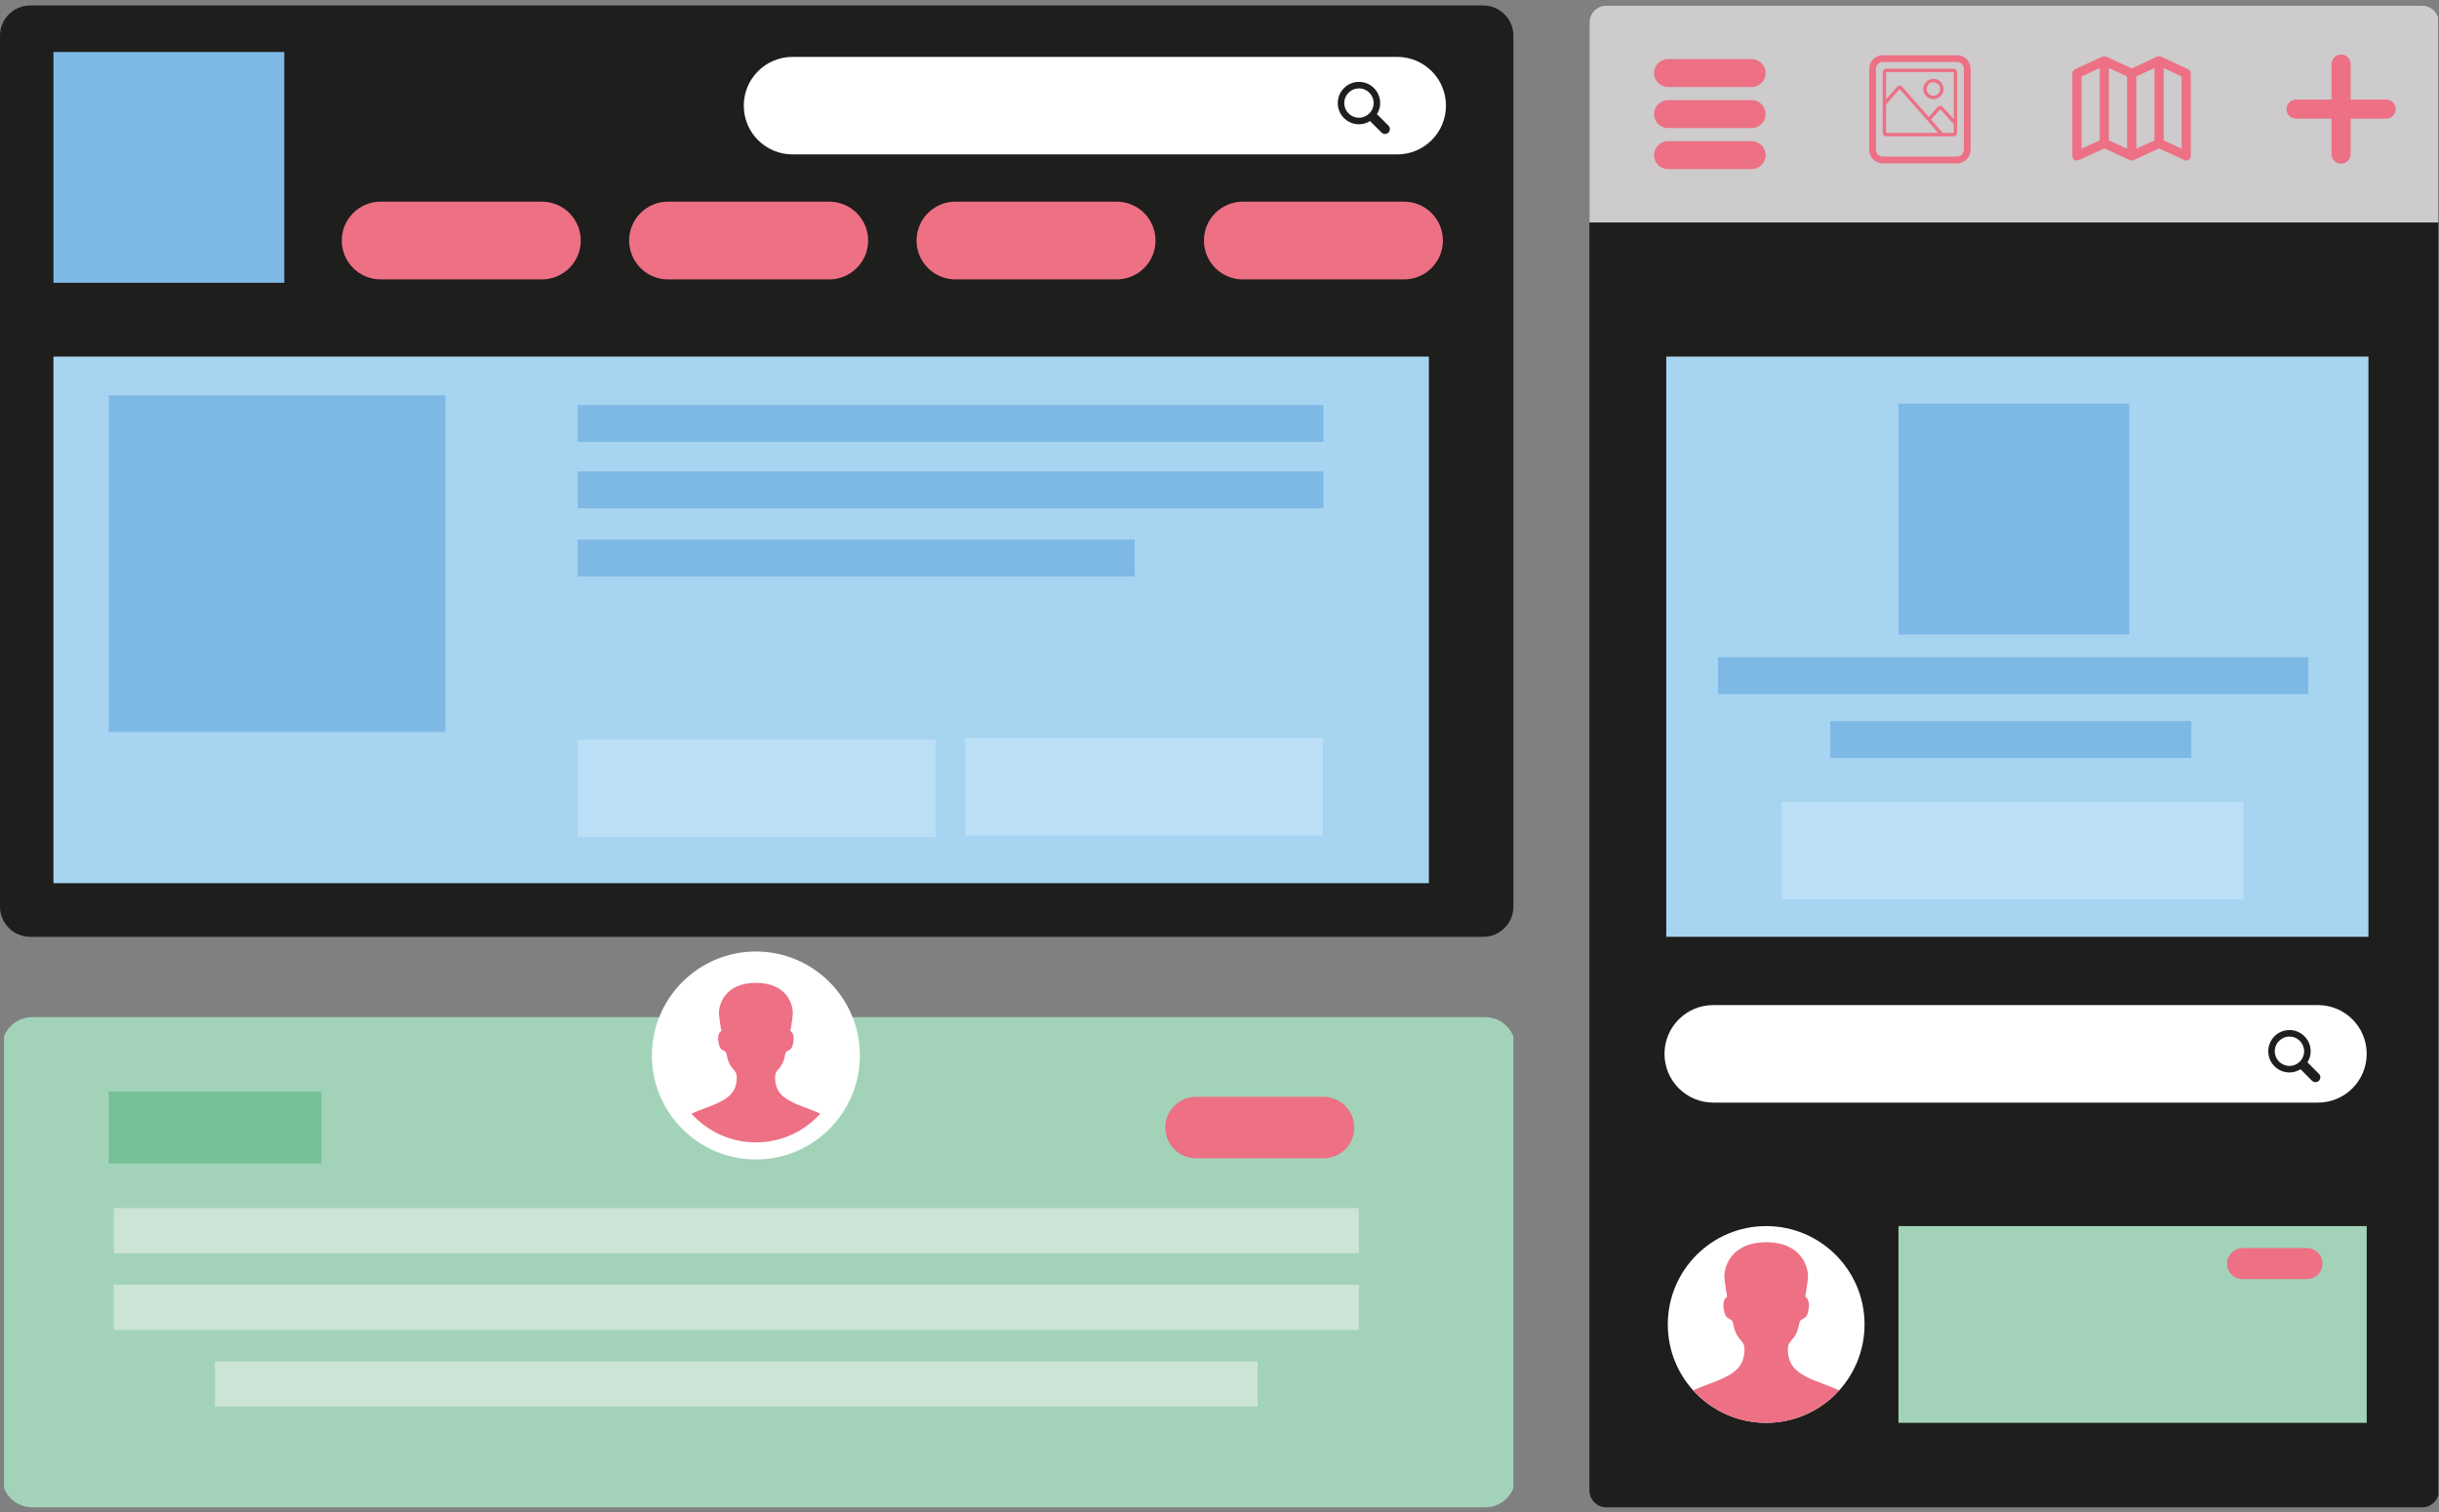 <?xml version="1.0" encoding="utf-8"?>
<!-- Generator: Adobe Illustrator 15.0.0, SVG Export Plug-In . SVG Version: 6.00 Build 0)  -->
<!DOCTYPE svg PUBLIC "-//W3C//DTD SVG 1.1//EN" "http://www.w3.org/Graphics/SVG/1.1/DTD/svg11.dtd">
<svg version="1.1" id="Layer_1" xmlns="http://www.w3.org/2000/svg" xmlns:xlink="http://www.w3.org/1999/xlink" x="0px" y="0px"
	 viewBox="0 0 266.593 165.312" enable-background="new 0 0 266.593 165.312"
	 xml:space="preserve">
<rect x="0" y="0" width="266.593" height="165.312" fill="#808080" stroke="none"/>
<g>
	<path fill="#010202" d="M-80.538,295.46h-62.5c-10.357,0-18.75,8.393-18.75,18.75v62.5c0,10.359,8.393,18.75,18.75,18.75h62.5
		c10.356,0,18.75-8.391,18.75-18.75v-62.5C-61.788,303.853-70.181,295.46-80.538,295.46z M-111.788,382.878
		c-20.631,0-37.418-16.793-37.418-37.418c0-20.621,16.787-37.418,37.418-37.418c20.631,0,37.413,16.789,37.413,37.418
		C-74.375,366.091-91.157,382.878-111.788,382.878z"/>
	<path fill="#010202" d="M-113.525,335.067c-5.299-9.416-11.007-17.332-11.85-18.488c-8.946,4.22-15.63,12.464-17.699,22.381
		C-141.645,338.978-128.477,339.034-113.525,335.067z"/>
	<path fill="#010202" d="M-109.557,345.783l1.26-0.37c-0.802-1.819-1.679-3.639-2.591-5.428
		c-15.964,4.775-31.456,4.574-32.854,4.544l-0.016,0.974c0.008,8.211,3.112,15.705,8.221,21.375
		C-134.814,365.638-126.045,351.114-109.557,345.783z"/>
	<path fill="#010202" d="M-104.903,337.899c0.743,1.525,1.457,3.076,2.125,4.631l0.684,1.649c10.637-1.337,21.202,0.808,22.251,1.03
		c-0.06-7.543-2.75-14.477-7.201-19.914C-87.715,326.206-93.074,333.073-104.903,337.899z"/>
	<path fill="#010202" d="M-106.332,350.769c-18.028,6.275-24.499,18.789-25.075,19.961c5.417,4.223,12.23,6.746,19.619,6.746
		c4.431,0.004,8.655-0.9,12.487-2.539c-0.476-2.801-2.331-12.582-6.818-24.24L-106.332,350.769z"/>
	<path fill="#010202" d="M-90.596,321.601c-5.653-5.012-13.068-8.059-21.191-8.059c-2.575,0-5.089,0.308-7.488,0.889
		c0.881,1.188,6.689,9.092,11.924,18.709C-95.98,328.889-91.177,322.418-90.596,321.601z"/>
	<path fill="#010202" d="M-100.141,349.222c4.185,11.488,5.883,20.836,6.212,22.789c7.159-4.846,12.269-12.529,13.689-21.438
		C-81.319,350.235-90.121,347.608-100.141,349.222z"/>
</g>
<path fill="#010202" d="M-83.204,182.571h-62.5c-10.357,0-18.75,8.393-18.75,18.75v62.5c0,10.36,8.393,18.75,18.75,18.75h62.5
	c10.356,0,18.75-8.391,18.75-18.75v-62.5C-64.454,190.964-72.848,182.571-83.204,182.571z M-89.577,221.348l0.035,1.591
	c0,16.272-12.381,35.022-35.027,35.022c-6.949,0-13.415-2.035-18.868-5.53c0.966,0.112,1.943,0.18,2.94,0.18
	c5.767,0,11.076-1.974,15.286-5.269c-5.386-0.098-9.93-3.662-11.498-8.553c0.755,0.145,1.516,0.217,2.318,0.217
	c1.126,0,2.213-0.149,3.244-0.428c-5.628-1.135-9.874-6.105-9.874-12.068v-0.159c1.66,0.925,3.554,1.478,5.577,1.547
	c-3.305-2.21-5.479-5.978-5.479-10.249c0-2.251,0.607-4.364,1.666-6.183c6.065,7.448,15.142,12.351,25.37,12.862
	c-0.211-0.902-0.313-1.848-0.313-2.809c0-6.79,5.51-12.305,12.31-12.305c3.542,0,6.738,1.496,8.989,3.886
	c2.802-0.555,5.438-1.581,7.818-2.983c-0.92,2.875-2.868,5.286-5.412,6.812c2.482-0.293,4.861-0.966,7.066-1.938
	C-85.08,217.455-87.172,219.619-89.577,221.348z"/>
<path fill="#010202" d="M241.421,228.142h-23.75c-3.938,0-7.125,3.189-7.125,7.125v23.75c0,3.936,3.187,7.125,7.125,7.125h23.75
	c3.934,0,7.125-3.189,7.125-7.125v-23.75C248.546,231.331,245.354,228.142,241.421,228.142z M224.796,256.345h-4.75V239.72h4.75
	V256.345z M222.567,238.7c-1.232,0-2.225-0.996-2.225-2.227s0.997-2.229,2.225-2.229c1.23,0.002,2.229,1.001,2.229,2.229
	C224.796,237.704,223.798,238.7,222.567,238.7z M241.421,256.345h-4.75v-10.279c0-1.203-0.344-2.047-1.823-2.047
	c-2.454,0-2.927,2.047-2.927,2.047v10.279h-4.75V239.72h4.75v1.59c0.677-0.521,2.375-1.588,4.75-1.588
	c1.539,0,4.75,0.922,4.75,6.489V256.345z"/>
<g>
	<rect x="134.425" y="323.341" fill="none" width="99.998" height="99.999"/>
	<path fill="#010202" d="M211.347,350.265c-2.118,0-3.845-1.729-3.845-3.847v-7.691c0-2.12,1.727-3.847,3.845-3.847h7.691
		c2.12,0,3.848,1.727,3.848,3.847v7.691c0,2.118-1.728,3.847-3.848,3.847H211.347z"/>
	<path fill="#010202" d="M184.425,358.682c-2.794,0-5.371,0.817-7.587,2.164c0.691-0.216,1.411-0.357,2.167-0.357
		c4.109,0,7.432,3.328,7.432,7.438c0,4.102-3.322,7.438-7.432,7.438c-4.107,0-7.433-3.333-7.433-7.438
		c0-0.764,0.149-1.483,0.36-2.172c-1.353,2.221-2.172,4.796-2.172,7.587c0,8.104,6.559,14.663,14.666,14.663
		c8.095,0,14.669-6.559,14.669-14.663C199.096,365.235,192.521,358.682,184.425,358.682z"/>
	<g>
		<path fill="#010202" d="M184.425,350.265c12.738,0,23.077,10.332,23.077,23.076c0,12.749-10.339,23.077-23.077,23.077
			c-12.742,0-23.078-10.328-23.078-23.077C161.347,360.597,171.683,350.265,184.425,350.265 M184.425,342.573
			c-16.967,0-30.77,13.801-30.77,30.768c0,16.966,13.803,30.771,30.77,30.771c16.966,0,30.769-13.806,30.769-30.771
			C215.193,356.374,201.391,342.573,184.425,342.573L184.425,342.573z"/>
	</g>
	<path fill="#010202" d="M215.674,323.341h-62.499c-10.359,0-18.75,8.393-18.75,18.75v62.499c0,10.362,8.391,18.75,18.75,18.75
		h62.499c10.359,0,18.749-8.388,18.749-18.75v-62.499C234.423,331.733,226.033,323.341,215.674,323.341z M226.734,357.957h-25.146
		c3.667,4.089,5.913,9.465,5.913,15.384c0,12.749-10.339,23.077-23.077,23.077c-12.742,0-23.078-10.328-23.078-23.077
		c0-5.919,2.246-11.298,5.913-15.384h-25.144v-15.866c0-6.096,4.963-11.057,11.059-11.057h62.499
		c6.099,0,11.061,4.961,11.061,11.057V357.957z"/>
</g>
<g>
	<g>
		<path fill="#010202" d="M55.458,345.459H-7.7c-10.174,0-18.421,8.246-18.421,18.421v63.158c0,10.174,8.247,18.421,18.421,18.421
			h63.158c10.174,0,18.421-8.247,18.421-18.421V363.88C73.879,353.705,65.632,345.459,55.458,345.459z M56.041,385.878
			c-2.492,5.463-7.227,9.629-13.716,10.866c-3.528,0.678-7.843,0.347-11.985,0.347c-7.986,0-16.696-0.247-24.586,0
			c-3.927,0.124-6.598,1.753-8.625,3.708c-2.084,2.01-3.791,4.904-4.057,8.281c-0.587,7.524,4.414,12.89,10.439,14.146
			c7.495,1.561,13.444-3.215,15.266-8.799c1.028-3.143,0.622-6.92,0.691-11.557h5.864c1.137,11.05-1.63,18.197-7.419,22.6
			c-2.786,2.117-6.608,3.774-11.127,3.965c-8.767,0.37-15.666-5.387-18.283-11.901c-1.472-3.667-1.832-8.614-0.519-12.853
			c2.181-7.037,7.785-12.706,16.646-13.455c4.74-0.401,9.897-0.084,15.012-0.084h15.092c2.722,0,5.094,0.097,7.159-0.436
			c5.322-1.368,9.789-5.821,9.92-12.591c0.09-4.65-2.032-8.146-4.744-10.35c-2.938-2.392-6.99-3.729-11.644-2.59
			c-3.958,0.971-6.697,3.266-8.455,6.642c-1.792,3.447-1.697,7.756-1.55,13.454h-5.952c-0.524-8.264,0.371-13.96,3.536-18.458
			c2.987-4.245,7.929-7.61,14.32-8.023c7.97-0.509,13.349,3.375,16.73,7.937c1.745,2.354,3.097,5.14,3.539,8.8
			C58.021,379.073,57.413,382.867,56.041,385.878z"/>
	</g>
</g>
<path fill="#CDCCCC" d="M453.546,273.237h-24c-3.866,0-7,3.134-7,7v24c0,3.866,3.134,7,7,7h24c3.866,0,7-3.134,7-7v-24
	C460.546,276.371,457.412,273.237,453.546,273.237z"/>
<g>
	<path fill="#CDCCCC" d="M295.921,273.142h-23.75c-3.936,0-7.125,3.189-7.125,7.125v23.75c0,3.937,3.189,7.125,7.125,7.125h23.75
		c3.936,0,7.125-3.188,7.125-7.125v-23.75C303.046,276.331,299.856,273.142,295.921,273.142z M284.046,306.36
		c-7.84,0-14.219-6.381-14.219-14.219c0-7.836,6.379-14.219,14.219-14.219s14.217,6.38,14.217,14.219
		C298.263,299.981,291.886,306.36,284.046,306.36z"/>
	<path fill="#CDCCCC" d="M283.386,288.192c-2.014-3.578-4.183-6.586-4.503-7.025c-3.399,1.604-5.939,4.736-6.726,8.505
		C272.7,289.679,277.704,289.7,283.386,288.192z"/>
	<path fill="#CDCCCC" d="M284.894,292.265l0.479-0.141c-0.305-0.691-0.638-1.383-0.984-2.062
		c-6.066,1.814-11.953,1.738-12.484,1.727l-0.006,0.37c0.003,3.12,1.183,5.968,3.124,8.122
		C275.296,299.81,278.628,294.29,284.894,292.265z"/>
	<path fill="#CDCCCC" d="M286.662,289.269c0.282,0.58,0.554,1.169,0.808,1.76l0.26,0.627c4.042-0.508,8.057,0.307,8.455,0.392
		c-0.022-2.866-1.045-5.501-2.736-7.567C293.193,284.825,291.157,287.435,286.662,289.269z"/>
	<path fill="#CDCCCC" d="M286.119,294.159c-6.851,2.385-9.31,7.14-9.528,7.585c2.059,1.604,4.647,2.563,7.455,2.563
		c1.684,0.002,3.289-0.342,4.745-0.965c-0.181-1.064-0.886-4.781-2.591-9.211L286.119,294.159z"/>
	<path fill="#CDCCCC" d="M292.099,283.075c-2.148-1.904-4.966-3.062-8.053-3.062c-0.979,0-1.934,0.117-2.846,0.338
		c0.335,0.451,2.542,3.455,4.531,7.109C290.053,285.845,291.878,283.386,292.099,283.075z"/>
	<path fill="#CDCCCC" d="M288.472,293.571c1.59,4.365,2.235,7.918,2.36,8.66c2.721-1.842,4.662-4.762,5.202-8.146
		C295.624,293.956,292.279,292.958,288.472,293.571z"/>
</g>
<path fill="#CDCCCC" d="M243.421,273.142h-23.75c-3.936,0-7.125,3.189-7.125,7.125v23.75c0,3.937,3.189,7.125,7.125,7.125h23.75
	c3.936,0,7.125-3.188,7.125-7.125v-23.75C250.546,276.331,247.356,273.142,243.421,273.142z M240.999,287.877l0.014,0.604
	c0,6.184-4.705,13.309-13.311,13.309c-2.641,0-5.098-0.773-7.17-2.102c0.367,0.043,0.738,0.068,1.117,0.068
	c2.191,0,4.209-0.75,5.809-2.002c-2.047-0.037-3.773-1.392-4.369-3.25c0.287,0.055,0.576,0.082,0.881,0.082
	c0.428,0,0.841-0.057,1.232-0.162c-2.139-0.432-3.752-2.32-3.752-4.586v-0.061c0.631,0.352,1.351,0.562,2.119,0.588
	c-1.256-0.84-2.082-2.271-2.082-3.895c0-0.855,0.23-1.658,0.633-2.35c2.305,2.83,5.754,4.693,9.641,4.888
	c-0.08-0.343-0.119-0.702-0.119-1.067c0-2.58,2.094-4.676,4.678-4.676c1.346,0,2.561,0.568,3.416,1.477
	c1.064-0.211,2.066-0.601,2.971-1.134c-0.35,1.093-1.09,2.009-2.057,2.589c0.943-0.111,1.848-0.367,2.686-0.736
	C242.708,286.397,241.913,287.22,240.999,287.877z"/>
<path fill="#CDCCCC" d="M348.421,273.142h-23.75c-3.938,0-7.125,3.189-7.125,7.125v23.75c0,3.936,3.187,7.125,7.125,7.125h23.75
	c3.934,0,7.125-3.189,7.125-7.125v-23.75C355.546,276.331,352.354,273.142,348.421,273.142z M331.796,301.345h-4.75V284.72h4.75
	V301.345z M329.567,283.7c-1.232,0-2.225-0.996-2.225-2.227s0.997-2.229,2.225-2.229c1.23,0.002,2.229,1.001,2.229,2.229
	C331.796,282.704,330.798,283.7,329.567,283.7z M348.421,301.345h-4.75v-10.279c0-1.203-0.344-2.047-1.823-2.047
	c-2.454,0-2.927,2.047-2.927,2.047v10.279h-4.75V284.72h4.75v1.59c0.677-0.521,2.375-1.588,4.75-1.588
	c1.539,0,4.75,0.922,4.75,6.489V301.345z"/>
<rect x="370.046" y="273.142" fill="none" width="38" height="38"/>
<g>
	<path fill="#CDCCCC" d="M399.276,283.373c-0.805,0-1.461-0.657-1.461-1.462v-2.923c0-0.806,0.656-1.462,1.461-1.462h2.923
		c0.806,0,1.462,0.656,1.462,1.462v2.923c0,0.805-0.656,1.462-1.462,1.462H399.276z"/>
	<path fill="#CDCCCC" d="M389.046,286.571c-1.062,0-2.041,0.311-2.883,0.822c0.263-0.082,0.536-0.136,0.823-0.136
		c1.562,0,2.824,1.265,2.824,2.826c0,1.559-1.263,2.826-2.824,2.826c-1.561,0-2.824-1.267-2.824-2.826
		c0-0.29,0.057-0.563,0.137-0.825c-0.514,0.844-0.825,1.822-0.825,2.883c0,3.08,2.492,5.572,5.573,5.572
		c3.076,0,5.574-2.492,5.574-5.572S392.123,286.571,389.046,286.571z"/>
	<g>
		<path fill="#CDCCCC" d="M389.046,283.373c4.841,0,8.77,3.926,8.77,8.769c0,4.845-3.929,8.77-8.77,8.77
			c-4.842,0-8.77-3.925-8.77-8.77C380.276,287.299,384.204,283.373,389.046,283.373 M389.046,280.45
			c-6.447,0-11.692,5.244-11.692,11.691s5.245,11.693,11.692,11.693s11.692-5.246,11.692-11.693S395.493,280.45,389.046,280.45
			L389.046,280.45z"/>
	</g>
	<path fill="#CDCCCC" d="M400.921,273.142h-23.75c-3.937,0-7.125,3.189-7.125,7.125v23.75c0,3.938,3.188,7.125,7.125,7.125h23.75
		c3.937,0,7.125-3.188,7.125-7.125v-23.75C408.046,276.331,404.857,273.142,400.921,273.142z M405.123,286.296h-9.555
		c1.394,1.554,2.247,3.597,2.247,5.846c0,4.845-3.929,8.77-8.77,8.77c-4.842,0-8.77-3.925-8.77-8.77
		c0-2.249,0.854-4.293,2.247-5.846h-9.555v-6.029c0-2.316,1.886-4.201,4.202-4.201h23.75c2.317,0,4.202,1.885,4.202,4.201V286.296z"
		/>
</g>
<g>
	<g id="XMLID_1_">
		<g>
			<path fill="#FFFEF6" d="M433.807,302.789c2.848,0.593,5.108-1.222,5.801-3.344c0.391-1.194,0.236-2.63,0.263-4.392
				c0.743,0,1.486,0,2.229,0c0.432,4.199-0.619,6.915-2.819,8.588c-1.059,0.805-2.511,1.435-4.229,1.507
				c-3.331,0.141-5.953-2.047-6.947-4.522c-0.56-1.394-0.696-3.273-0.197-4.884c0.829-2.675,2.958-4.829,6.325-5.113
				c1.802-0.152,3.761-0.032,5.704-0.032c1.938,0,3.896,0,5.735,0c1.034,0,1.936,0.037,2.721-0.165
				c2.022-0.521,3.72-2.212,3.77-4.785c0.034-1.767-0.772-3.095-1.803-3.933c-1.116-0.908-2.656-1.417-4.425-0.983
				c-1.504,0.368-2.545,1.241-3.213,2.523c-0.681,1.31-0.645,2.947-0.589,5.112c-0.754,0-1.508,0-2.262,0
				c-0.199-3.141,0.141-5.305,1.343-7.014c1.136-1.613,3.014-2.893,5.442-3.049c3.028-0.193,5.072,1.282,6.357,3.016
				c0.663,0.895,1.177,1.953,1.345,3.344c0.162,1.348-0.068,2.789-0.59,3.934c-0.947,2.075-2.746,3.658-5.212,4.129
				c-1.341,0.258-2.98,0.132-4.555,0.132c-3.035,0-6.345-0.094-9.343,0c-1.492,0.047-2.507,0.666-3.277,1.409
				c-0.792,0.764-1.44,1.863-1.541,3.146C429.616,300.272,431.517,302.312,433.807,302.789z"/>
		</g>
		<g>
		</g>
	</g>
</g>
<g>
	<g>
		<path fill="#FFFFFF" d="M214.698,359.411c0,2.887-2.369,5.229-5.292,5.229H-44.562c-2.921,0-5.291-2.342-5.291-5.229V208.062
			c0-2.887,2.37-5.228,5.291-5.228h253.969c2.923,0,5.292,2.34,5.292,5.228V359.411z"/>
		<path fill="#1E1E1C" d="M209.406,366.526H-44.562c-3.959,0-7.179-3.191-7.179-7.115V208.062c0-3.923,3.22-7.116,7.179-7.116
			h253.969c3.958,0,7.18,3.192,7.18,7.116v151.349C216.586,363.335,213.364,366.526,209.406,366.526z M-44.562,204.722
			c-1.877,0-3.403,1.498-3.403,3.34v151.349c0,1.842,1.526,3.34,3.403,3.34h253.969c1.876,0,3.402-1.498,3.402-3.34V208.062
			c0-1.842-1.526-3.34-3.402-3.34H-44.562z"/>
	</g>
	<g>
		<rect x="-14.661" y="221.801" fill="#010202" width="228.145" height="141.31"/>
	</g>
	<g>
		<rect x="-48.28" y="221.801" fill="#CDCBCB" width="33.619" height="141.31"/>
	</g>
	<g>
		<rect x="-49.718" y="218.116" fill="#1E1E1C" width="264.55" height="3.775"/>
	</g>
	<g>
		<circle fill="#1E1E1C" cx="-40.233" cy="212.003" r="2.561"/>
	</g>
	<g>
		<circle fill="#1E1E1C" cx="-28.93" cy="212.003" r="2.561"/>
	</g>
	<g>
		<circle fill="#1E1E1C" cx="-17.627" cy="212.003" r="2.561"/>
	</g>
	<g>
		<rect x="11.138" y="300.628" fill="#A7D4F0" width="103.106" height="8.09"/>
	</g>
	<g>
		<rect x="-42.794" y="231.062" fill="#FFFFFF" width="22.606" height="5.232"/>
	</g>
	<g>
		<rect x="-42.794" y="238.473" fill="#FFFFFF" width="17.887" height="5.233"/>
	</g>
	<g>
		<rect x="-42.794" y="245.884" fill="#FFFFFF" width="22.606" height="5.233"/>
	</g>
	<g>
		<rect x="-42.794" y="253.294" fill="#FFFFFF" width="17.887" height="5.233"/>
	</g>
	<g>
		<rect x="-42.794" y="260.705" fill="#FFFFFF" width="17.887" height="5.233"/>
	</g>
	<g>
		<rect x="11.138" y="231.127" fill="#CDCBCB" width="38.832" height="8.091"/>
	</g>
	<g>
		<rect x="11.138" y="245.028" fill="#ED7085" width="16.839" height="8.09"/>
	</g>
	<g>
		<rect x="11.138" y="342.327" fill="#ED7085" width="17.619" height="8.09"/>
	</g>
	<g>
		<rect x="34.149" y="342.327" fill="#A2D3B9" width="17.618" height="8.09"/>
	</g>
	<g>
		<rect x="57.161" y="342.327" fill="#A2D3B9" width="17.618" height="8.09"/>
	</g>
	<g>
		<rect x="79.771" y="342.327" fill="#ED7085" width="34.474" height="8.09"/>
	</g>
	<g>
		<rect x="11.138" y="328.428" fill="#CDCBCB" width="38.832" height="8.091"/>
	</g>
	<g>
		<rect x="55.364" y="328.428" fill="#CDCBCB" width="38.832" height="8.091"/>
	</g>
	<g>
		<rect x="11.138" y="286.728" fill="#A7D4F0" width="103.106" height="8.09"/>
	</g>
	<g>
		<rect x="119.638" y="286.728" fill="#A2D3B9" width="33.799" height="8.09"/>
	</g>
	<g>
		<rect x="158.831" y="286.728" fill="#ED7085" width="19.055" height="8.09"/>
	</g>
	<g>
		<rect x="119.638" y="300.628" fill="#A2D3B9" width="33.799" height="8.09"/>
	</g>
	<g>
		<rect x="158.831" y="300.628" fill="#ED7085" width="19.055" height="8.09"/>
	</g>
	<g>
		<rect x="11.138" y="314.528" fill="#A7D4F0" width="55.644" height="8.09"/>
	</g>
	<g>
		<rect x="72.175" y="314.528" fill="#A2D3B9" width="81.262" height="8.09"/>
	</g>
	<g>
		<rect x="158.831" y="314.528" fill="#ED7085" width="5.394" height="8.09"/>
	</g>
	<g>
		<rect x="169.438" y="314.528" fill="#ED7085" width="5.394" height="8.09"/>
	</g>
	<g>
		<rect x="180.585" y="314.528" fill="#ED7085" width="5.393" height="8.09"/>
	</g>
	<g>
		<rect x="11.138" y="272.828" fill="#CDCBCB" width="38.832" height="8.09"/>
	</g>
	<g>
		<rect x="11.138" y="258.928" fill="#CDCBCB" width="38.832" height="8.09"/>
	</g>
	<g>
		<rect x="33.132" y="245.188" fill="#ED7085" width="16.838" height="8.09"/>
	</g>
	<g>
		<rect x="55.364" y="245.188" fill="#A7D4F0" width="58.88" height="8.09"/>
	</g>
	<g>
		<path fill="#1E1E1C" d="M209.54,366.526H-44.426c-3.96,0-7.181-3.191-7.181-7.115V208.062c0-3.923,3.221-7.116,7.181-7.116H209.54
			c3.96,0,7.18,3.192,7.18,7.116v151.349C216.72,363.335,213.5,366.526,209.54,366.526z M-44.426,204.722
			c-1.879,0-3.405,1.498-3.405,3.34v151.349c0,1.842,1.526,3.34,3.405,3.34H209.54c1.878,0,3.403-1.498,3.403-3.34V208.062
			c0-1.842-1.525-3.34-3.403-3.34H-44.426z"/>
	</g>
</g>
<g>
	<g>
		<defs>
			<path id="SVGID_1_" d="M266.593,162.932c0,1.02-0.831,1.847-1.856,1.847h-89.15c-1.024,0-1.857-0.827-1.857-1.847V2.446
				c0-1.02,0.833-1.846,1.857-1.846h89.15c1.025,0,1.856,0.826,1.856,1.846V162.932z"/>
		</defs>
		<clipPath id="SVGID_2_">
			<use xlink:href="#SVGID_1_"  overflow="visible"/>
		</clipPath>
		<g clip-path="url(#SVGID_2_)">
			<rect x="173.729" y="0.6" fill="#1E1E1C" width="92.795" height="164.712"/>
		</g>
		<g clip-path="url(#SVGID_2_)">
			<rect x="173.729" fill="#CDCBCB" width="92.793" height="24.321"/>
		</g>
	</g>
	<g>
		<defs>
			<path id="SVGID_3_" d="M165.642,161.489c0,1.818-1.482,3.29-3.31,3.29H3.528c-1.826,0-3.308-1.472-3.308-3.29V114.48
				c0-1.816,1.482-3.289,3.308-3.289h158.804c1.827,0,3.31,1.473,3.31,3.289V161.489z"/>
		</defs>
		<clipPath id="SVGID_4_">
			<use xlink:href="#SVGID_3_"  overflow="visible"/>
		</clipPath>
		<g clip-path="url(#SVGID_4_)">
			<rect x="0.439" y="111.191" fill="#A2D3B9" width="164.981" height="54.121"/>
		</g>
	</g>
	<g>
		<defs>
			<path id="SVGID_5_" d="M165.42,99.121c0,1.817-1.48,3.29-3.308,3.29H3.309c-1.828,0-3.309-1.473-3.309-3.29V3.889
				C0,2.072,1.481,0.6,3.309,0.6h158.804c1.827,0,3.308,1.472,3.308,3.29V99.121z"/>
		</defs>
		<clipPath id="SVGID_6_">
			<use xlink:href="#SVGID_5_"  overflow="visible"/>
		</clipPath>
		<g clip-path="url(#SVGID_6_)">
			<rect fill="#1E1E1C" width="165.42" height="102.411"/>
		</g>
	</g>
	<g>
		<circle fill="#FFFFFF" cx="193.05" cy="144.786" r="10.753"/>
	</g>
	<g>
		<rect x="182.13" y="38.979" fill="#A7D4F0" width="76.751" height="63.431"/>
	</g>
	<g>
		<rect x="207.511" y="44.13" fill="#7EB9E6" width="25.23" height="25.231"/>
	</g>
	<g>
		<rect x="187.788" y="71.849" fill="#7EB9E6" width="64.521" height="4.03"/>
	</g>
	<g>
		<rect x="200.048" y="78.835" fill="#7EB9E6" width="39.467" height="4.029"/>
	</g>
	<g>
		<rect x="194.731" y="87.662" fill="#BBDFF7" width="50.481" height="10.662"/>
	</g>
	<g>
		<path fill="#FFFFFF" d="M258.691,115.203c0,2.943-2.387,5.33-5.332,5.33h-66.09c-2.945,0-5.332-2.387-5.332-5.33l0,0
			c0-2.944,2.387-5.331,5.332-5.331h66.09C256.305,109.872,258.691,112.258,258.691,115.203L258.691,115.203z"/>
	</g>
	<g>
		<path fill="#ED7085" d="M192.994,12.474c0,0.842-0.684,1.525-1.526,1.525h-9.152c-0.841,0-1.523-0.683-1.523-1.525l0,0
			c0-0.843,0.683-1.525,1.523-1.525h9.152C192.311,10.949,192.994,11.631,192.994,12.474L192.994,12.474z"/>
	</g>
	<g>
		<path fill="#ED7085" d="M192.994,16.959c0,0.843-0.684,1.526-1.526,1.526h-9.152c-0.841,0-1.523-0.683-1.523-1.526l0,0
			c0-0.843,0.683-1.525,1.523-1.525h9.152C192.311,15.434,192.994,16.117,192.994,16.959L192.994,16.959z"/>
	</g>
	<g>
		<path fill="#ED7085" d="M192.994,7.989c0,0.842-0.684,1.525-1.526,1.525h-9.152c-0.841,0-1.523-0.683-1.523-1.525l0,0
			c0-0.843,0.683-1.525,1.523-1.525h9.152C192.311,6.463,192.994,7.146,192.994,7.989L192.994,7.989z"/>
	</g>
	<g>
		<path fill="#ED7085" d="M201.026,151.983c-0.557-0.247-1.183-0.498-1.868-0.747c-2.83-1.032-3.734-1.901-3.734-3.764
			c0-1.118,0.864-0.752,1.245-2.8c0.155-0.85,0.919-0.013,1.065-1.952c0-0.774-0.416-0.966-0.416-0.966s0.211-1.144,0.294-2.023
			c0.103-1.097-0.633-3.931-4.56-3.931c-3.928,0-4.665,2.833-4.562,3.931c0.083,0.879,0.294,2.023,0.294,2.023
			s-0.417,0.192-0.417,0.966c0.146,1.939,0.909,1.103,1.067,1.952c0.379,2.048,1.243,1.682,1.243,2.8
			c0,1.863-0.903,2.732-3.733,3.764c-0.685,0.25-1.312,0.5-1.869,0.747c1.969,2.179,4.808,3.557,7.977,3.557
			C196.219,155.541,199.058,154.163,201.026,151.983z"/>
	</g>
	<g>
		<rect x="207.511" y="134.032" fill="#A2D3B9" width="51.181" height="21.508"/>
	</g>
	<g>
		<path fill="#ED7085" d="M253.858,138.132c0,0.937-0.759,1.697-1.696,1.697h-7.038c-0.938,0-1.698-0.76-1.698-1.697l0,0
			c0-0.938,0.76-1.697,1.698-1.697h7.038C253.1,136.435,253.858,137.194,253.858,138.132L253.858,138.132z"/>
	</g>
	<g>
		<path fill="#ED7085" d="M239.173,7.565l-2.965-1.376c-0.055-0.027-0.134-0.027-0.212-0.027c-0.08,0-0.158,0-0.213,0.027
			l-2.78,1.296l-2.779-1.296c-0.052-0.027-0.132-0.027-0.214-0.027c-0.076,0-0.157,0-0.209,0.027l-2.992,1.376
			c-0.186,0.08-0.292,0.292-0.292,0.477v9.001c0,0.265,0.213,0.503,0.505,0.503c0.079,0,0.131-0.026,0.211-0.052l2.777-1.271
			l2.783,1.271c0.052,0.026,0.132,0.052,0.21,0.052c0.081,0,0.159-0.026,0.213-0.052l2.78-1.271l2.753,1.271
			c0.08,0.026,0.132,0.052,0.213,0.052c0.29,0,0.503-0.238,0.503-0.503V8.042C239.465,7.857,239.358,7.646,239.173,7.565z
			 M229.509,15.35l-1.984,0.9V8.36l1.984-0.926V15.35z M232.501,16.25l-1.986-0.9V7.434l1.986,0.926V16.25z M235.491,15.35
			l-1.984,0.9V8.36l1.984-0.926V15.35z M238.458,16.25l-1.959-0.9V7.434l1.959,0.926V16.25z"/>
	</g>
	<g id="photo_1_">
		<g>
			<path fill="#ED7085" d="M213.918,6.034h-8.129c-0.814,0-1.476,0.662-1.476,1.479v8.866c0,0.815,0.661,1.478,1.476,1.478h8.129
				c0.817,0,1.478-0.662,1.478-1.478V7.512C215.396,6.696,214.735,6.034,213.918,6.034z M214.657,16.378
				c0,0.407-0.332,0.738-0.739,0.738h-8.129c-0.406,0-0.737-0.332-0.737-0.738V7.512c0-0.408,0.331-0.739,0.737-0.739h8.129
				c0.407,0,0.739,0.331,0.739,0.739V16.378z"/>
		</g>
		<g>
			<path fill="#ED7085" d="M213.547,7.512h-7.387c-0.205,0-0.371,0.164-0.371,0.369v6.65c0,0.205,0.166,0.369,0.371,0.369h7.387
				c0.206,0,0.371-0.165,0.371-0.369v-6.65C213.918,7.676,213.753,7.512,213.547,7.512z M213.547,7.881v5.124l-1.198-1.305
				c-0.072-0.08-0.171-0.125-0.278-0.125c-0.105,0-0.207,0.045-0.276,0.125l-0.962,1.091l-2.919-3.307
				c-0.068-0.081-0.169-0.125-0.275-0.125c-0.107,0-0.208,0.045-0.277,0.125l-1.2,1.384V7.881H213.547z M206.16,11.427l1.478-1.699
				l2.98,3.377l0.214,0.243l1.02,1.182h-5.691V11.427z M212.345,14.531l-1.266-1.461l0.991-1.125l1.477,1.618v0.968H212.345z"/>
		</g>
		<g>
			<path fill="#ED7085" d="M211.332,10.837c0.611,0,1.107-0.497,1.107-1.108c0-0.613-0.496-1.109-1.107-1.109
				c-0.614,0-1.109,0.496-1.109,1.109C210.223,10.34,210.718,10.837,211.332,10.837z M211.332,8.989c0.406,0,0.738,0.332,0.738,0.74
				c0,0.407-0.332,0.738-0.738,0.738c-0.408,0-0.739-0.331-0.739-0.738C210.593,9.321,210.924,8.989,211.332,8.989z"/>
		</g>
	</g>
	<g>
		<path fill="#ED7085" d="M261.858,11.927c0,0.577-0.468,1.044-1.044,1.044h-3.877v3.878c0,0.577-0.467,1.045-1.046,1.044
			c-0.288,0-0.548-0.117-0.736-0.306c-0.191-0.189-0.307-0.449-0.307-0.738v-3.879h-3.88c-0.288,0-0.55-0.117-0.738-0.306
			c-0.188-0.189-0.305-0.45-0.305-0.738c0-0.577,0.467-1.044,1.045-1.044h3.878V7.004c0-0.577,0.467-1.044,1.045-1.044
			c0.577,0,1.044,0.467,1.044,1.044v3.879h3.878C261.392,10.883,261.858,11.35,261.858,11.927z"/>
	</g>
	<g>
		<path fill="#1E1E1C" d="M253.468,117.385l-1.253-1.253c0.218-0.354,0.351-0.766,0.351-1.212c0-1.28-1.038-2.317-2.317-2.317
			c-1.281,0-2.318,1.038-2.318,2.317c0,1.28,1.037,2.318,2.318,2.318c0.445,0,0.856-0.132,1.211-0.35l1.253,1.253
			c0.208,0.209,0.547,0.209,0.756,0C253.677,117.933,253.677,117.594,253.468,117.385z M250.248,116.525
			c-0.888,0-1.605-0.718-1.605-1.605c0-0.886,0.718-1.604,1.605-1.604c0.886,0,1.604,0.718,1.604,1.604
			C251.853,115.807,251.134,116.525,250.248,116.525z"/>
	</g>
	<g>
		<circle fill="#FFFFFF" cx="82.622" cy="115.38" r="9.501"/>
		<path fill="#FFFFFF" d="M82.623,126.749c-6.269,0-11.368-5.1-11.368-11.368c0-6.268,5.1-11.366,11.368-11.366
			c6.266,0,11.366,5.099,11.366,11.366C93.989,121.648,88.889,126.749,82.623,126.749z M82.623,107.745
			c-4.211,0-7.635,3.426-7.635,7.635c0,4.211,3.424,7.637,7.635,7.637c4.209,0,7.634-3.426,7.634-7.637
			C90.257,111.171,86.832,107.745,82.623,107.745z"/>
	</g>
	<g>
		<path fill="#ED7085" d="M89.668,121.74c-0.493-0.218-1.047-0.44-1.651-0.661c-2.5-0.911-3.297-1.679-3.297-3.325
			c0-0.987,0.762-0.665,1.098-2.474c0.138-0.751,0.812-0.012,0.94-1.725c0-0.683-0.366-0.853-0.366-0.853s0.188-1.01,0.258-1.788
			c0.092-0.969-0.558-3.472-4.026-3.472c-3.472,0-4.12,2.503-4.03,3.472c0.073,0.778,0.26,1.788,0.26,1.788s-0.367,0.17-0.367,0.853
			c0.13,1.713,0.804,0.974,0.941,1.725c0.334,1.809,1.099,1.486,1.099,2.474c0,1.646-0.798,2.415-3.298,3.325
			c-0.605,0.221-1.158,0.443-1.652,0.661c1.74,1.925,4.248,3.142,7.048,3.142C85.422,124.882,87.928,123.665,89.668,121.74z"/>
	</g>
	<g>
		<rect x="5.841" y="5.683" fill="#7EB9E6" width="25.231" height="25.231"/>
	</g>
	<g>
		<path fill="#ED7085" d="M63.479,26.294c0,2.347-1.901,4.25-4.248,4.25H41.605c-2.347,0-4.249-1.902-4.249-4.25l0,0
			c0-2.347,1.902-4.25,4.249-4.25h17.626C61.578,22.045,63.479,23.947,63.479,26.294L63.479,26.294z"/>
	</g>
	<g>
		<path fill="#ED7085" d="M94.892,26.294c0,2.347-1.902,4.25-4.25,4.25H73.019c-2.347,0-4.251-1.902-4.251-4.25l0,0
			c0-2.347,1.904-4.25,4.251-4.25h17.623C92.989,22.045,94.892,23.947,94.892,26.294L94.892,26.294z"/>
	</g>
	<g>
		<path fill="#ED7085" d="M126.305,26.294c0,2.347-1.901,4.25-4.25,4.25H104.43c-2.348,0-4.248-1.902-4.248-4.25l0,0
			c0-2.347,1.9-4.25,4.248-4.25h17.625C124.403,22.045,126.305,23.947,126.305,26.294L126.305,26.294z"/>
	</g>
	<g>
		<path fill="#ED7085" d="M157.717,26.294c0,2.347-1.901,4.25-4.248,4.25h-17.627c-2.346,0-4.249-1.902-4.249-4.25l0,0
			c0-2.347,1.903-4.25,4.249-4.25h17.627C155.815,22.045,157.717,23.947,157.717,26.294L157.717,26.294z"/>
	</g>
	<g>
		<path fill="#FFFFFF" d="M158.051,11.549c0,2.944-2.388,5.331-5.331,5.331H86.628c-2.943,0-5.331-2.387-5.331-5.331l0,0
			c0-2.944,2.388-5.33,5.331-5.33h66.092C155.663,6.219,158.051,8.605,158.051,11.549L158.051,11.549z"/>
	</g>
	<g>
		<path fill="#1E1E1C" d="M151.762,13.732l-1.255-1.253c0.22-0.354,0.351-0.765,0.351-1.211c0-1.28-1.036-2.318-2.317-2.318
			c-1.28,0-2.317,1.038-2.317,2.318c0,1.279,1.037,2.318,2.317,2.318c0.445,0,0.858-0.132,1.212-0.351l1.253,1.253
			c0.209,0.208,0.548,0.208,0.757,0C151.97,14.28,151.97,13.941,151.762,13.732z M148.54,12.872c-0.886,0-1.604-0.718-1.604-1.604
			s0.719-1.604,1.604-1.604s1.604,0.718,1.604,1.604S149.426,12.872,148.54,12.872z"/>
	</g>
	<g>
		<rect x="5.841" y="38.979" fill="#A7D4F0" width="150.342" height="57.568"/>
	</g>
	<g>
		<rect x="11.882" y="43.211" fill="#7EB9E6" width="36.807" height="36.807"/>
	</g>
	<g>
		<rect x="63.149" y="44.276" fill="#7EB9E6" width="81.506" height="4.031"/>
	</g>
	<g>
		<rect x="63.149" y="51.533" fill="#7EB9E6" width="81.506" height="4.03"/>
	</g>
	<g>
		<rect x="63.149" y="58.995" fill="#7EB9E6" width="60.871" height="4.03"/>
	</g>
	<g>
		<rect x="63.149" y="80.851" fill="#BBDFF7" width="39.123" height="10.661"/>
	</g>
	<g>
		<rect x="105.48" y="80.677" fill="#BBDFF7" width="39.121" height="10.661"/>
	</g>
	<g>
		<rect x="11.882" y="119.311" fill="#75C095" width="23.238" height="7.874"/>
	</g>
	<g>
		<path fill="#ED7085" d="M148.027,123.264c0,1.856-1.503,3.36-3.359,3.36h-13.938c-1.855,0-3.358-1.504-3.358-3.36l0,0
			c0-1.856,1.503-3.361,3.358-3.361h13.938C146.524,119.903,148.027,121.408,148.027,123.264L148.027,123.264z"/>
	</g>
	<g>
		<rect x="12.436" y="132.058" fill="#CCE4D5" width="136.095" height="4.948"/>
	</g>
	<g>
		<rect x="12.436" y="140.439" fill="#CCE4D5" width="136.095" height="4.949"/>
	</g>
	<g>
		<rect x="23.501" y="148.822" fill="#CCE4D5" width="113.962" height="4.948"/>
	</g>
</g>
</svg>
